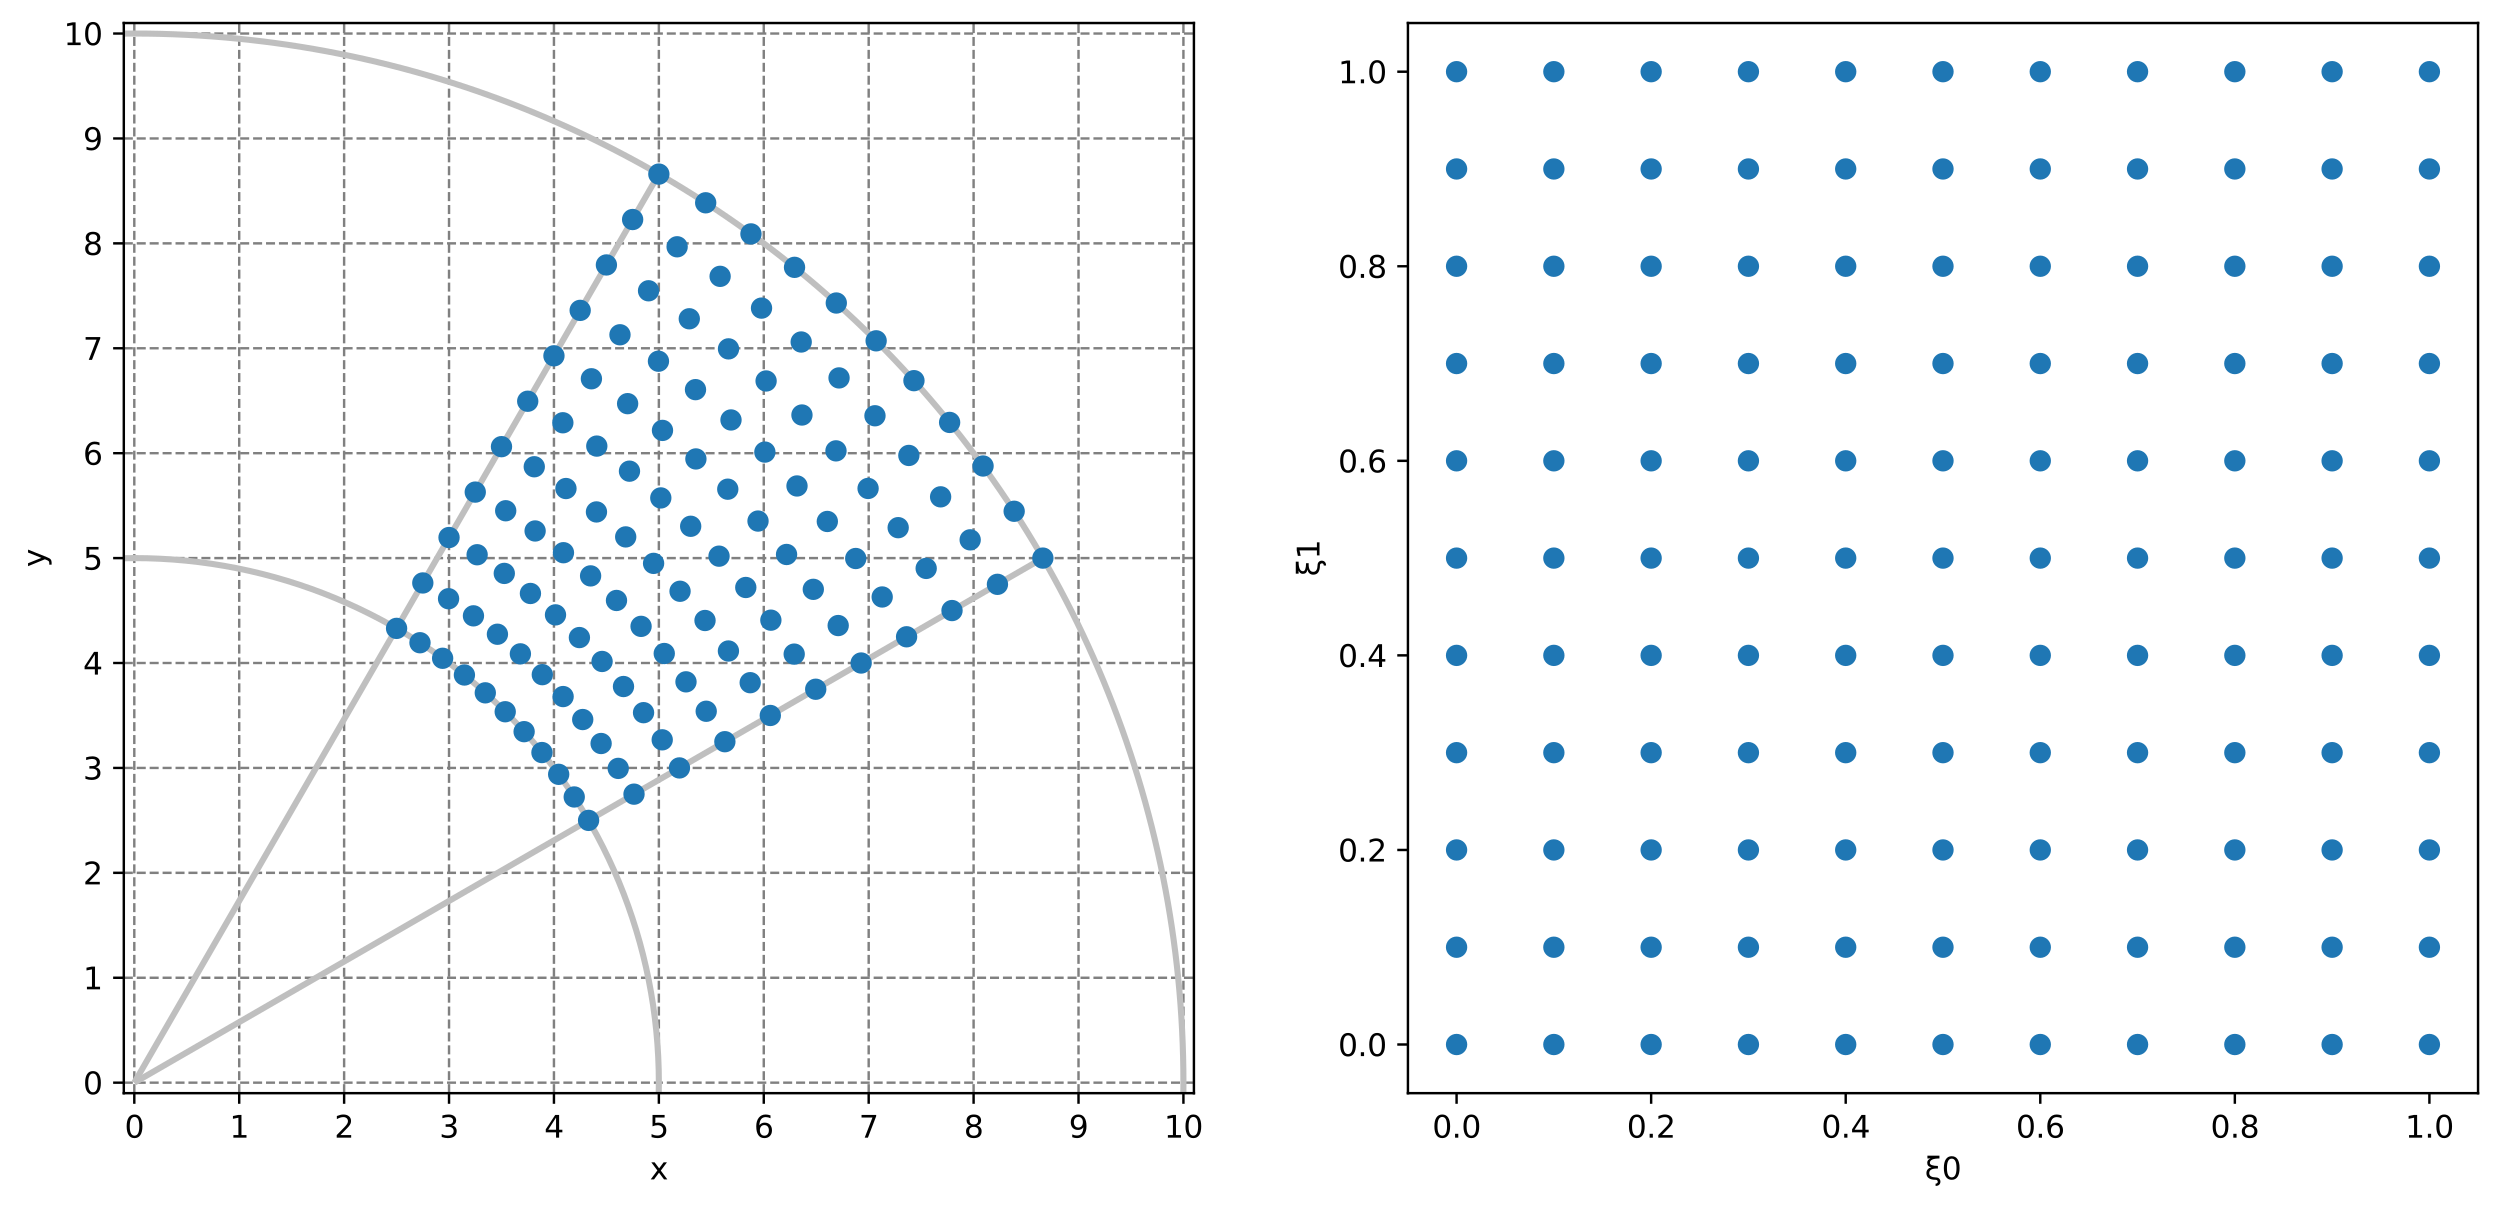 <?xml version="1.0" encoding="utf-8" standalone="no"?>
<!DOCTYPE svg PUBLIC "-//W3C//DTD SVG 1.1//EN"
  "http://www.w3.org/Graphics/SVG/1.1/DTD/svg11.dtd">
<svg xmlns:xlink="http://www.w3.org/1999/xlink" width="819.908pt" height="396.092pt" viewBox="0 0 819.908 396.092" xmlns="http://www.w3.org/2000/svg" version="1.1">
 <defs>
  <style type="text/css">*{stroke-linejoin: round; stroke-linecap: butt}</style>
 </defs>
 <g id="figure_1">
  <g id="patch_1">
   <path d="M 0 396.092 
L 819.908 396.092 
L 819.908 0 
L 0 0 
z
" style="fill: #ffffff"/>
  </g>
  <g id="axes_1">
   <g id="patch_2">
    <path d="M 40.603 358.515 
L 391.56 358.515 
L 391.56 7.558 
L 40.603 7.558 
z
" style="fill: #ffffff"/>
   </g>
   <g id="matplotlib.axis_1">
    <g id="xtick_1">
     <g id="line2d_1">
      <path d="M 44.044 358.515 
L 44.044 7.558 
" clip-path="url(#pa4e6006287)" style="fill: none; stroke-dasharray: 2.96,1.28; stroke-dashoffset: 0; stroke: #808080; stroke-width: 0.8"/>
     </g>
     <g id="line2d_2">
      <defs>
       <path id="m73ad8b1086" d="M 0 0 
L 0 3.5 
" style="stroke: #000000; stroke-width: 0.8"/>
      </defs>
      <g>
       <use xlink:href="#m73ad8b1086" x="44.044" y="358.515" style="stroke: #000000; stroke-width: 0.8"/>
      </g>
     </g>
     <g id="text_1">
      <!-- 0 -->
      <g transform="translate(40.863 373.114)scale(0.1 -0.1)">
       <defs>
        <path id="DejaVuSans-30" d="M 2034 4250 
Q 1547 4250 1301 3770 
Q 1056 3291 1056 2328 
Q 1056 1369 1301 889 
Q 1547 409 2034 409 
Q 2525 409 2770 889 
Q 3016 1369 3016 2328 
Q 3016 3291 2770 3770 
Q 2525 4250 2034 4250 
z
M 2034 4750 
Q 2819 4750 3233 4129 
Q 3647 3509 3647 2328 
Q 3647 1150 3233 529 
Q 2819 -91 2034 -91 
Q 1250 -91 836 529 
Q 422 1150 422 2328 
Q 422 3509 836 4129 
Q 1250 4750 2034 4750 
z
" transform="scale(0.016)"/>
       </defs>
       <use xlink:href="#DejaVuSans-30"/>
      </g>
     </g>
    </g>
    <g id="xtick_2">
     <g id="line2d_3">
      <path d="M 78.451 358.515 
L 78.451 7.558 
" clip-path="url(#pa4e6006287)" style="fill: none; stroke-dasharray: 2.96,1.28; stroke-dashoffset: 0; stroke: #808080; stroke-width: 0.8"/>
     </g>
     <g id="line2d_4">
      <g>
       <use xlink:href="#m73ad8b1086" x="78.451" y="358.515" style="stroke: #000000; stroke-width: 0.8"/>
      </g>
     </g>
     <g id="text_2">
      <!-- 1 -->
      <g transform="translate(75.27 373.114)scale(0.1 -0.1)">
       <defs>
        <path id="DejaVuSans-31" d="M 794 531 
L 1825 531 
L 1825 4091 
L 703 3866 
L 703 4441 
L 1819 4666 
L 2450 4666 
L 2450 531 
L 3481 531 
L 3481 0 
L 794 0 
L 794 531 
z
" transform="scale(0.016)"/>
       </defs>
       <use xlink:href="#DejaVuSans-31"/>
      </g>
     </g>
    </g>
    <g id="xtick_3">
     <g id="line2d_5">
      <path d="M 112.859 358.515 
L 112.859 7.558 
" clip-path="url(#pa4e6006287)" style="fill: none; stroke-dasharray: 2.96,1.28; stroke-dashoffset: 0; stroke: #808080; stroke-width: 0.8"/>
     </g>
     <g id="line2d_6">
      <g>
       <use xlink:href="#m73ad8b1086" x="112.859" y="358.515" style="stroke: #000000; stroke-width: 0.8"/>
      </g>
     </g>
     <g id="text_3">
      <!-- 2 -->
      <g transform="translate(109.678 373.114)scale(0.1 -0.1)">
       <defs>
        <path id="DejaVuSans-32" d="M 1228 531 
L 3431 531 
L 3431 0 
L 469 0 
L 469 531 
Q 828 903 1448 1529 
Q 2069 2156 2228 2338 
Q 2531 2678 2651 2914 
Q 2772 3150 2772 3378 
Q 2772 3750 2511 3984 
Q 2250 4219 1831 4219 
Q 1534 4219 1204 4116 
Q 875 4013 500 3803 
L 500 4441 
Q 881 4594 1212 4672 
Q 1544 4750 1819 4750 
Q 2544 4750 2975 4387 
Q 3406 4025 3406 3419 
Q 3406 3131 3298 2873 
Q 3191 2616 2906 2266 
Q 2828 2175 2409 1742 
Q 1991 1309 1228 531 
z
" transform="scale(0.016)"/>
       </defs>
       <use xlink:href="#DejaVuSans-32"/>
      </g>
     </g>
    </g>
    <g id="xtick_4">
     <g id="line2d_7">
      <path d="M 147.266 358.515 
L 147.266 7.558 
" clip-path="url(#pa4e6006287)" style="fill: none; stroke-dasharray: 2.96,1.28; stroke-dashoffset: 0; stroke: #808080; stroke-width: 0.8"/>
     </g>
     <g id="line2d_8">
      <g>
       <use xlink:href="#m73ad8b1086" x="147.266" y="358.515" style="stroke: #000000; stroke-width: 0.8"/>
      </g>
     </g>
     <g id="text_4">
      <!-- 3 -->
      <g transform="translate(144.085 373.114)scale(0.1 -0.1)">
       <defs>
        <path id="DejaVuSans-33" d="M 2597 2516 
Q 3050 2419 3304 2112 
Q 3559 1806 3559 1356 
Q 3559 666 3084 287 
Q 2609 -91 1734 -91 
Q 1441 -91 1130 -33 
Q 819 25 488 141 
L 488 750 
Q 750 597 1062 519 
Q 1375 441 1716 441 
Q 2309 441 2620 675 
Q 2931 909 2931 1356 
Q 2931 1769 2642 2001 
Q 2353 2234 1838 2234 
L 1294 2234 
L 1294 2753 
L 1863 2753 
Q 2328 2753 2575 2939 
Q 2822 3125 2822 3475 
Q 2822 3834 2567 4026 
Q 2313 4219 1838 4219 
Q 1578 4219 1281 4162 
Q 984 4106 628 3988 
L 628 4550 
Q 988 4650 1302 4700 
Q 1616 4750 1894 4750 
Q 2613 4750 3031 4423 
Q 3450 4097 3450 3541 
Q 3450 3153 3228 2886 
Q 3006 2619 2597 2516 
z
" transform="scale(0.016)"/>
       </defs>
       <use xlink:href="#DejaVuSans-33"/>
      </g>
     </g>
    </g>
    <g id="xtick_5">
     <g id="line2d_9">
      <path d="M 181.674 358.515 
L 181.674 7.558 
" clip-path="url(#pa4e6006287)" style="fill: none; stroke-dasharray: 2.96,1.28; stroke-dashoffset: 0; stroke: #808080; stroke-width: 0.8"/>
     </g>
     <g id="line2d_10">
      <g>
       <use xlink:href="#m73ad8b1086" x="181.674" y="358.515" style="stroke: #000000; stroke-width: 0.8"/>
      </g>
     </g>
     <g id="text_5">
      <!-- 4 -->
      <g transform="translate(178.493 373.114)scale(0.1 -0.1)">
       <defs>
        <path id="DejaVuSans-34" d="M 2419 4116 
L 825 1625 
L 2419 1625 
L 2419 4116 
z
M 2253 4666 
L 3047 4666 
L 3047 1625 
L 3713 1625 
L 3713 1100 
L 3047 1100 
L 3047 0 
L 2419 0 
L 2419 1100 
L 313 1100 
L 313 1709 
L 2253 4666 
z
" transform="scale(0.016)"/>
       </defs>
       <use xlink:href="#DejaVuSans-34"/>
      </g>
     </g>
    </g>
    <g id="xtick_6">
     <g id="line2d_11">
      <path d="M 216.081 358.515 
L 216.081 7.558 
" clip-path="url(#pa4e6006287)" style="fill: none; stroke-dasharray: 2.96,1.28; stroke-dashoffset: 0; stroke: #808080; stroke-width: 0.8"/>
     </g>
     <g id="line2d_12">
      <g>
       <use xlink:href="#m73ad8b1086" x="216.081" y="358.515" style="stroke: #000000; stroke-width: 0.8"/>
      </g>
     </g>
     <g id="text_6">
      <!-- 5 -->
      <g transform="translate(212.9 373.114)scale(0.1 -0.1)">
       <defs>
        <path id="DejaVuSans-35" d="M 691 4666 
L 3169 4666 
L 3169 4134 
L 1269 4134 
L 1269 2991 
Q 1406 3038 1543 3061 
Q 1681 3084 1819 3084 
Q 2600 3084 3056 2656 
Q 3513 2228 3513 1497 
Q 3513 744 3044 326 
Q 2575 -91 1722 -91 
Q 1428 -91 1123 -41 
Q 819 9 494 109 
L 494 744 
Q 775 591 1075 516 
Q 1375 441 1709 441 
Q 2250 441 2565 725 
Q 2881 1009 2881 1497 
Q 2881 1984 2565 2268 
Q 2250 2553 1709 2553 
Q 1456 2553 1204 2497 
Q 953 2441 691 2322 
L 691 4666 
z
" transform="scale(0.016)"/>
       </defs>
       <use xlink:href="#DejaVuSans-35"/>
      </g>
     </g>
    </g>
    <g id="xtick_7">
     <g id="line2d_13">
      <path d="M 250.489 358.515 
L 250.489 7.558 
" clip-path="url(#pa4e6006287)" style="fill: none; stroke-dasharray: 2.96,1.28; stroke-dashoffset: 0; stroke: #808080; stroke-width: 0.8"/>
     </g>
     <g id="line2d_14">
      <g>
       <use xlink:href="#m73ad8b1086" x="250.489" y="358.515" style="stroke: #000000; stroke-width: 0.8"/>
      </g>
     </g>
     <g id="text_7">
      <!-- 6 -->
      <g transform="translate(247.308 373.114)scale(0.1 -0.1)">
       <defs>
        <path id="DejaVuSans-36" d="M 2113 2584 
Q 1688 2584 1439 2293 
Q 1191 2003 1191 1497 
Q 1191 994 1439 701 
Q 1688 409 2113 409 
Q 2538 409 2786 701 
Q 3034 994 3034 1497 
Q 3034 2003 2786 2293 
Q 2538 2584 2113 2584 
z
M 3366 4563 
L 3366 3988 
Q 3128 4100 2886 4159 
Q 2644 4219 2406 4219 
Q 1781 4219 1451 3797 
Q 1122 3375 1075 2522 
Q 1259 2794 1537 2939 
Q 1816 3084 2150 3084 
Q 2853 3084 3261 2657 
Q 3669 2231 3669 1497 
Q 3669 778 3244 343 
Q 2819 -91 2113 -91 
Q 1303 -91 875 529 
Q 447 1150 447 2328 
Q 447 3434 972 4092 
Q 1497 4750 2381 4750 
Q 2619 4750 2861 4703 
Q 3103 4656 3366 4563 
z
" transform="scale(0.016)"/>
       </defs>
       <use xlink:href="#DejaVuSans-36"/>
      </g>
     </g>
    </g>
    <g id="xtick_8">
     <g id="line2d_15">
      <path d="M 284.896 358.515 
L 284.896 7.558 
" clip-path="url(#pa4e6006287)" style="fill: none; stroke-dasharray: 2.96,1.28; stroke-dashoffset: 0; stroke: #808080; stroke-width: 0.8"/>
     </g>
     <g id="line2d_16">
      <g>
       <use xlink:href="#m73ad8b1086" x="284.896" y="358.515" style="stroke: #000000; stroke-width: 0.8"/>
      </g>
     </g>
     <g id="text_8">
      <!-- 7 -->
      <g transform="translate(281.715 373.114)scale(0.1 -0.1)">
       <defs>
        <path id="DejaVuSans-37" d="M 525 4666 
L 3525 4666 
L 3525 4397 
L 1831 0 
L 1172 0 
L 2766 4134 
L 525 4134 
L 525 4666 
z
" transform="scale(0.016)"/>
       </defs>
       <use xlink:href="#DejaVuSans-37"/>
      </g>
     </g>
    </g>
    <g id="xtick_9">
     <g id="line2d_17">
      <path d="M 319.304 358.515 
L 319.304 7.558 
" clip-path="url(#pa4e6006287)" style="fill: none; stroke-dasharray: 2.96,1.28; stroke-dashoffset: 0; stroke: #808080; stroke-width: 0.8"/>
     </g>
     <g id="line2d_18">
      <g>
       <use xlink:href="#m73ad8b1086" x="319.304" y="358.515" style="stroke: #000000; stroke-width: 0.8"/>
      </g>
     </g>
     <g id="text_9">
      <!-- 8 -->
      <g transform="translate(316.123 373.114)scale(0.1 -0.1)">
       <defs>
        <path id="DejaVuSans-38" d="M 2034 2216 
Q 1584 2216 1326 1975 
Q 1069 1734 1069 1313 
Q 1069 891 1326 650 
Q 1584 409 2034 409 
Q 2484 409 2743 651 
Q 3003 894 3003 1313 
Q 3003 1734 2745 1975 
Q 2488 2216 2034 2216 
z
M 1403 2484 
Q 997 2584 770 2862 
Q 544 3141 544 3541 
Q 544 4100 942 4425 
Q 1341 4750 2034 4750 
Q 2731 4750 3128 4425 
Q 3525 4100 3525 3541 
Q 3525 3141 3298 2862 
Q 3072 2584 2669 2484 
Q 3125 2378 3379 2068 
Q 3634 1759 3634 1313 
Q 3634 634 3220 271 
Q 2806 -91 2034 -91 
Q 1263 -91 848 271 
Q 434 634 434 1313 
Q 434 1759 690 2068 
Q 947 2378 1403 2484 
z
M 1172 3481 
Q 1172 3119 1398 2916 
Q 1625 2713 2034 2713 
Q 2441 2713 2670 2916 
Q 2900 3119 2900 3481 
Q 2900 3844 2670 4047 
Q 2441 4250 2034 4250 
Q 1625 4250 1398 4047 
Q 1172 3844 1172 3481 
z
" transform="scale(0.016)"/>
       </defs>
       <use xlink:href="#DejaVuSans-38"/>
      </g>
     </g>
    </g>
    <g id="xtick_10">
     <g id="line2d_19">
      <path d="M 353.712 358.515 
L 353.712 7.558 
" clip-path="url(#pa4e6006287)" style="fill: none; stroke-dasharray: 2.96,1.28; stroke-dashoffset: 0; stroke: #808080; stroke-width: 0.8"/>
     </g>
     <g id="line2d_20">
      <g>
       <use xlink:href="#m73ad8b1086" x="353.712" y="358.515" style="stroke: #000000; stroke-width: 0.8"/>
      </g>
     </g>
     <g id="text_10">
      <!-- 9 -->
      <g transform="translate(350.53 373.114)scale(0.1 -0.1)">
       <defs>
        <path id="DejaVuSans-39" d="M 703 97 
L 703 672 
Q 941 559 1184 500 
Q 1428 441 1663 441 
Q 2288 441 2617 861 
Q 2947 1281 2994 2138 
Q 2813 1869 2534 1725 
Q 2256 1581 1919 1581 
Q 1219 1581 811 2004 
Q 403 2428 403 3163 
Q 403 3881 828 4315 
Q 1253 4750 1959 4750 
Q 2769 4750 3195 4129 
Q 3622 3509 3622 2328 
Q 3622 1225 3098 567 
Q 2575 -91 1691 -91 
Q 1453 -91 1209 -44 
Q 966 3 703 97 
z
M 1959 2075 
Q 2384 2075 2632 2365 
Q 2881 2656 2881 3163 
Q 2881 3666 2632 3958 
Q 2384 4250 1959 4250 
Q 1534 4250 1286 3958 
Q 1038 3666 1038 3163 
Q 1038 2656 1286 2365 
Q 1534 2075 1959 2075 
z
" transform="scale(0.016)"/>
       </defs>
       <use xlink:href="#DejaVuSans-39"/>
      </g>
     </g>
    </g>
    <g id="xtick_11">
     <g id="line2d_21">
      <path d="M 388.119 358.515 
L 388.119 7.558 
" clip-path="url(#pa4e6006287)" style="fill: none; stroke-dasharray: 2.96,1.28; stroke-dashoffset: 0; stroke: #808080; stroke-width: 0.8"/>
     </g>
     <g id="line2d_22">
      <g>
       <use xlink:href="#m73ad8b1086" x="388.119" y="358.515" style="stroke: #000000; stroke-width: 0.8"/>
      </g>
     </g>
     <g id="text_11">
      <!-- 10 -->
      <g transform="translate(381.757 373.114)scale(0.1 -0.1)">
       <use xlink:href="#DejaVuSans-31"/>
       <use xlink:href="#DejaVuSans-30" x="63.623"/>
      </g>
     </g>
    </g>
    <g id="text_12">
     <!-- x -->
     <g transform="translate(213.122 386.792)scale(0.1 -0.1)">
      <defs>
       <path id="DejaVuSans-78" d="M 3513 3500 
L 2247 1797 
L 3578 0 
L 2900 0 
L 1881 1375 
L 863 0 
L 184 0 
L 1544 1831 
L 300 3500 
L 978 3500 
L 1906 2253 
L 2834 3500 
L 3513 3500 
z
" transform="scale(0.016)"/>
      </defs>
      <use xlink:href="#DejaVuSans-78"/>
     </g>
    </g>
   </g>
   <g id="matplotlib.axis_2">
    <g id="ytick_1">
     <g id="line2d_23">
      <path d="M 40.603 355.074 
L 391.56 355.074 
" clip-path="url(#pa4e6006287)" style="fill: none; stroke-dasharray: 2.96,1.28; stroke-dashoffset: 0; stroke: #808080; stroke-width: 0.8"/>
     </g>
     <g id="line2d_24">
      <defs>
       <path id="m0e8a70e95d" d="M 0 0 
L -3.5 0 
" style="stroke: #000000; stroke-width: 0.8"/>
      </defs>
      <g>
       <use xlink:href="#m0e8a70e95d" x="40.603" y="355.074" style="stroke: #000000; stroke-width: 0.8"/>
      </g>
     </g>
     <g id="text_13">
      <!-- 0 -->
      <g transform="translate(27.241 358.874)scale(0.1 -0.1)">
       <use xlink:href="#DejaVuSans-30"/>
      </g>
     </g>
    </g>
    <g id="ytick_2">
     <g id="line2d_25">
      <path d="M 40.603 320.667 
L 391.56 320.667 
" clip-path="url(#pa4e6006287)" style="fill: none; stroke-dasharray: 2.96,1.28; stroke-dashoffset: 0; stroke: #808080; stroke-width: 0.8"/>
     </g>
     <g id="line2d_26">
      <g>
       <use xlink:href="#m0e8a70e95d" x="40.603" y="320.667" style="stroke: #000000; stroke-width: 0.8"/>
      </g>
     </g>
     <g id="text_14">
      <!-- 1 -->
      <g transform="translate(27.241 324.466)scale(0.1 -0.1)">
       <use xlink:href="#DejaVuSans-31"/>
      </g>
     </g>
    </g>
    <g id="ytick_3">
     <g id="line2d_27">
      <path d="M 40.603 286.259 
L 391.56 286.259 
" clip-path="url(#pa4e6006287)" style="fill: none; stroke-dasharray: 2.96,1.28; stroke-dashoffset: 0; stroke: #808080; stroke-width: 0.8"/>
     </g>
     <g id="line2d_28">
      <g>
       <use xlink:href="#m0e8a70e95d" x="40.603" y="286.259" style="stroke: #000000; stroke-width: 0.8"/>
      </g>
     </g>
     <g id="text_15">
      <!-- 2 -->
      <g transform="translate(27.241 290.059)scale(0.1 -0.1)">
       <use xlink:href="#DejaVuSans-32"/>
      </g>
     </g>
    </g>
    <g id="ytick_4">
     <g id="line2d_29">
      <path d="M 40.603 251.852 
L 391.56 251.852 
" clip-path="url(#pa4e6006287)" style="fill: none; stroke-dasharray: 2.96,1.28; stroke-dashoffset: 0; stroke: #808080; stroke-width: 0.8"/>
     </g>
     <g id="line2d_30">
      <g>
       <use xlink:href="#m0e8a70e95d" x="40.603" y="251.852" style="stroke: #000000; stroke-width: 0.8"/>
      </g>
     </g>
     <g id="text_16">
      <!-- 3 -->
      <g transform="translate(27.241 255.651)scale(0.1 -0.1)">
       <use xlink:href="#DejaVuSans-33"/>
      </g>
     </g>
    </g>
    <g id="ytick_5">
     <g id="line2d_31">
      <path d="M 40.603 217.444 
L 391.56 217.444 
" clip-path="url(#pa4e6006287)" style="fill: none; stroke-dasharray: 2.96,1.28; stroke-dashoffset: 0; stroke: #808080; stroke-width: 0.8"/>
     </g>
     <g id="line2d_32">
      <g>
       <use xlink:href="#m0e8a70e95d" x="40.603" y="217.444" style="stroke: #000000; stroke-width: 0.8"/>
      </g>
     </g>
     <g id="text_17">
      <!-- 4 -->
      <g transform="translate(27.241 221.244)scale(0.1 -0.1)">
       <use xlink:href="#DejaVuSans-34"/>
      </g>
     </g>
    </g>
    <g id="ytick_6">
     <g id="line2d_33">
      <path d="M 40.603 183.037 
L 391.56 183.037 
" clip-path="url(#pa4e6006287)" style="fill: none; stroke-dasharray: 2.96,1.28; stroke-dashoffset: 0; stroke: #808080; stroke-width: 0.8"/>
     </g>
     <g id="line2d_34">
      <g>
       <use xlink:href="#m0e8a70e95d" x="40.603" y="183.037" style="stroke: #000000; stroke-width: 0.8"/>
      </g>
     </g>
     <g id="text_18">
      <!-- 5 -->
      <g transform="translate(27.241 186.836)scale(0.1 -0.1)">
       <use xlink:href="#DejaVuSans-35"/>
      </g>
     </g>
    </g>
    <g id="ytick_7">
     <g id="line2d_35">
      <path d="M 40.603 148.629 
L 391.56 148.629 
" clip-path="url(#pa4e6006287)" style="fill: none; stroke-dasharray: 2.96,1.28; stroke-dashoffset: 0; stroke: #808080; stroke-width: 0.8"/>
     </g>
     <g id="line2d_36">
      <g>
       <use xlink:href="#m0e8a70e95d" x="40.603" y="148.629" style="stroke: #000000; stroke-width: 0.8"/>
      </g>
     </g>
     <g id="text_19">
      <!-- 6 -->
      <g transform="translate(27.241 152.428)scale(0.1 -0.1)">
       <use xlink:href="#DejaVuSans-36"/>
      </g>
     </g>
    </g>
    <g id="ytick_8">
     <g id="line2d_37">
      <path d="M 40.603 114.222 
L 391.56 114.222 
" clip-path="url(#pa4e6006287)" style="fill: none; stroke-dasharray: 2.96,1.28; stroke-dashoffset: 0; stroke: #808080; stroke-width: 0.8"/>
     </g>
     <g id="line2d_38">
      <g>
       <use xlink:href="#m0e8a70e95d" x="40.603" y="114.222" style="stroke: #000000; stroke-width: 0.8"/>
      </g>
     </g>
     <g id="text_20">
      <!-- 7 -->
      <g transform="translate(27.241 118.021)scale(0.1 -0.1)">
       <use xlink:href="#DejaVuSans-37"/>
      </g>
     </g>
    </g>
    <g id="ytick_9">
     <g id="line2d_39">
      <path d="M 40.603 79.814 
L 391.56 79.814 
" clip-path="url(#pa4e6006287)" style="fill: none; stroke-dasharray: 2.96,1.28; stroke-dashoffset: 0; stroke: #808080; stroke-width: 0.8"/>
     </g>
     <g id="line2d_40">
      <g>
       <use xlink:href="#m0e8a70e95d" x="40.603" y="79.814" style="stroke: #000000; stroke-width: 0.8"/>
      </g>
     </g>
     <g id="text_21">
      <!-- 8 -->
      <g transform="translate(27.241 83.613)scale(0.1 -0.1)">
       <use xlink:href="#DejaVuSans-38"/>
      </g>
     </g>
    </g>
    <g id="ytick_10">
     <g id="line2d_41">
      <path d="M 40.603 45.407 
L 391.56 45.407 
" clip-path="url(#pa4e6006287)" style="fill: none; stroke-dasharray: 2.96,1.28; stroke-dashoffset: 0; stroke: #808080; stroke-width: 0.8"/>
     </g>
     <g id="line2d_42">
      <g>
       <use xlink:href="#m0e8a70e95d" x="40.603" y="45.407" style="stroke: #000000; stroke-width: 0.8"/>
      </g>
     </g>
     <g id="text_22">
      <!-- 9 -->
      <g transform="translate(27.241 49.206)scale(0.1 -0.1)">
       <use xlink:href="#DejaVuSans-39"/>
      </g>
     </g>
    </g>
    <g id="ytick_11">
     <g id="line2d_43">
      <path d="M 40.603 10.999 
L 391.56 10.999 
" clip-path="url(#pa4e6006287)" style="fill: none; stroke-dasharray: 2.96,1.28; stroke-dashoffset: 0; stroke: #808080; stroke-width: 0.8"/>
     </g>
     <g id="line2d_44">
      <g>
       <use xlink:href="#m0e8a70e95d" x="40.603" y="10.999" style="stroke: #000000; stroke-width: 0.8"/>
      </g>
     </g>
     <g id="text_23">
      <!-- 10 -->
      <g transform="translate(20.878 14.798)scale(0.1 -0.1)">
       <use xlink:href="#DejaVuSans-31"/>
       <use xlink:href="#DejaVuSans-30" x="63.623"/>
      </g>
     </g>
    </g>
    <g id="text_24">
     <!-- y -->
     <g transform="translate(14.798 185.996)rotate(-90)scale(0.1 -0.1)">
      <defs>
       <path id="DejaVuSans-79" d="M 2059 -325 
Q 1816 -950 1584 -1140 
Q 1353 -1331 966 -1331 
L 506 -1331 
L 506 -850 
L 844 -850 
Q 1081 -850 1212 -737 
Q 1344 -625 1503 -206 
L 1606 56 
L 191 3500 
L 800 3500 
L 1894 763 
L 2988 3500 
L 3597 3500 
L 2059 -325 
z
" transform="scale(0.016)"/>
      </defs>
      <use xlink:href="#DejaVuSans-79"/>
     </g>
    </g>
   </g>
   <g id="patch_3">
    <path d="M 44.044 527.112 
C 89.669 527.112 133.431 508.985 165.693 476.723 
C 197.954 444.462 216.081 400.699 216.081 355.074 
C 216.081 309.449 197.954 265.687 165.693 233.425 
C 133.431 201.164 89.669 183.037 44.044 183.037 
C -1.581 183.037 -45.343 201.164 -77.605 233.425 
C -109.867 265.687 -127.994 309.449 -127.994 355.074 
C -127.994 400.699 -109.867 444.462 -77.605 476.723 
C -45.343 508.985 -1.581 527.112 44.044 527.112 
" clip-path="url(#pa4e6006287)" style="fill: none; stroke: #bfbfbf; stroke-width: 2; stroke-linejoin: miter"/>
   </g>
   <g id="patch_4">
    <path d="M 44.044 699.149 
C 135.294 699.149 222.818 662.896 287.342 598.372 
C 351.865 533.849 388.119 446.324 388.119 355.074 
C 388.119 263.825 351.865 176.3 287.342 111.776 
C 222.818 47.253 135.294 10.999 44.044 10.999 
C -47.206 10.999 -134.731 47.253 -199.254 111.776 
C -263.777 176.3 -300.031 263.825 -300.031 355.074 
C -300.031 446.324 -263.777 533.849 -199.254 598.372 
C -134.731 662.896 -47.206 699.149 44.044 699.149 
" clip-path="url(#pa4e6006287)" style="fill: none; stroke: #bfbfbf; stroke-width: 2; stroke-linejoin: miter"/>
   </g>
   <g id="patch_5">
    <path d="M 44.044 355.074 
L 342.022 183.037 
" clip-path="url(#pa4e6006287)" style="fill: none; stroke: #bfbfbf; stroke-width: 2; stroke-linejoin: miter"/>
   </g>
   <g id="patch_6">
    <path d="M 44.044 355.074 
L 216.081 57.097 
" clip-path="url(#pa4e6006287)" style="fill: none; stroke: #bfbfbf; stroke-width: 2; stroke-linejoin: miter"/>
   </g>
   <g id="line2d_45">
    <defs>
     <path id="m4330fddfaa" d="M 0 3 
C 0.796 3 1.559 2.684 2.121 2.121 
C 2.684 1.559 3 0.796 3 0 
C 3 -0.796 2.684 -1.559 2.121 -2.121 
C 1.559 -2.684 0.796 -3 0 -3 
C -0.796 -3 -1.559 -2.684 -2.121 -2.121 
C -2.684 -1.559 -3 -0.796 -3 0 
C -3 0.796 -2.684 1.559 -2.121 2.121 
C -1.559 2.684 -0.796 3 0 3 
z
" style="stroke: #1f77b4"/>
    </defs>
    <g clip-path="url(#pa4e6006287)">
     <use xlink:href="#m4330fddfaa" x="193.033" y="269.056" style="fill: #1f77b4; stroke: #1f77b4"/>
     <use xlink:href="#m4330fddfaa" x="207.932" y="260.454" style="fill: #1f77b4; stroke: #1f77b4"/>
     <use xlink:href="#m4330fddfaa" x="222.831" y="251.852" style="fill: #1f77b4; stroke: #1f77b4"/>
     <use xlink:href="#m4330fddfaa" x="237.729" y="243.25" style="fill: #1f77b4; stroke: #1f77b4"/>
     <use xlink:href="#m4330fddfaa" x="252.628" y="234.648" style="fill: #1f77b4; stroke: #1f77b4"/>
     <use xlink:href="#m4330fddfaa" x="267.527" y="226.046" style="fill: #1f77b4; stroke: #1f77b4"/>
     <use xlink:href="#m4330fddfaa" x="282.426" y="217.444" style="fill: #1f77b4; stroke: #1f77b4"/>
     <use xlink:href="#m4330fddfaa" x="297.325" y="208.842" style="fill: #1f77b4; stroke: #1f77b4"/>
     <use xlink:href="#m4330fddfaa" x="312.224" y="200.241" style="fill: #1f77b4; stroke: #1f77b4"/>
     <use xlink:href="#m4330fddfaa" x="327.123" y="191.639" style="fill: #1f77b4; stroke: #1f77b4"/>
     <use xlink:href="#m4330fddfaa" x="342.022" y="183.037" style="fill: #1f77b4; stroke: #1f77b4"/>
     <use xlink:href="#m4330fddfaa" x="188.327" y="261.376" style="fill: #1f77b4; stroke: #1f77b4"/>
     <use xlink:href="#m4330fddfaa" x="202.755" y="252.006" style="fill: #1f77b4; stroke: #1f77b4"/>
     <use xlink:href="#m4330fddfaa" x="217.183" y="242.636" style="fill: #1f77b4; stroke: #1f77b4"/>
     <use xlink:href="#m4330fddfaa" x="231.612" y="233.266" style="fill: #1f77b4; stroke: #1f77b4"/>
     <use xlink:href="#m4330fddfaa" x="246.04" y="223.897" style="fill: #1f77b4; stroke: #1f77b4"/>
     <use xlink:href="#m4330fddfaa" x="260.468" y="214.527" style="fill: #1f77b4; stroke: #1f77b4"/>
     <use xlink:href="#m4330fddfaa" x="274.896" y="205.157" style="fill: #1f77b4; stroke: #1f77b4"/>
     <use xlink:href="#m4330fddfaa" x="289.325" y="195.787" style="fill: #1f77b4; stroke: #1f77b4"/>
     <use xlink:href="#m4330fddfaa" x="303.753" y="186.417" style="fill: #1f77b4; stroke: #1f77b4"/>
     <use xlink:href="#m4330fddfaa" x="318.181" y="177.047" style="fill: #1f77b4; stroke: #1f77b4"/>
     <use xlink:href="#m4330fddfaa" x="332.61" y="167.678" style="fill: #1f77b4; stroke: #1f77b4"/>
     <use xlink:href="#m4330fddfaa" x="183.225" y="253.953" style="fill: #1f77b4; stroke: #1f77b4"/>
     <use xlink:href="#m4330fddfaa" x="197.143" y="243.841" style="fill: #1f77b4; stroke: #1f77b4"/>
     <use xlink:href="#m4330fddfaa" x="211.061" y="233.729" style="fill: #1f77b4; stroke: #1f77b4"/>
     <use xlink:href="#m4330fddfaa" x="224.98" y="223.617" style="fill: #1f77b4; stroke: #1f77b4"/>
     <use xlink:href="#m4330fddfaa" x="238.898" y="213.505" style="fill: #1f77b4; stroke: #1f77b4"/>
     <use xlink:href="#m4330fddfaa" x="252.816" y="203.393" style="fill: #1f77b4; stroke: #1f77b4"/>
     <use xlink:href="#m4330fddfaa" x="266.734" y="193.281" style="fill: #1f77b4; stroke: #1f77b4"/>
     <use xlink:href="#m4330fddfaa" x="280.652" y="183.168" style="fill: #1f77b4; stroke: #1f77b4"/>
     <use xlink:href="#m4330fddfaa" x="294.57" y="173.056" style="fill: #1f77b4; stroke: #1f77b4"/>
     <use xlink:href="#m4330fddfaa" x="308.488" y="162.944" style="fill: #1f77b4; stroke: #1f77b4"/>
     <use xlink:href="#m4330fddfaa" x="322.407" y="152.832" style="fill: #1f77b4; stroke: #1f77b4"/>
     <use xlink:href="#m4330fddfaa" x="177.742" y="246.808" style="fill: #1f77b4; stroke: #1f77b4"/>
     <use xlink:href="#m4330fddfaa" x="191.112" y="235.981" style="fill: #1f77b4; stroke: #1f77b4"/>
     <use xlink:href="#m4330fddfaa" x="204.482" y="225.154" style="fill: #1f77b4; stroke: #1f77b4"/>
     <use xlink:href="#m4330fddfaa" x="217.852" y="214.328" style="fill: #1f77b4; stroke: #1f77b4"/>
     <use xlink:href="#m4330fddfaa" x="231.221" y="203.501" style="fill: #1f77b4; stroke: #1f77b4"/>
     <use xlink:href="#m4330fddfaa" x="244.591" y="192.674" style="fill: #1f77b4; stroke: #1f77b4"/>
     <use xlink:href="#m4330fddfaa" x="257.961" y="181.848" style="fill: #1f77b4; stroke: #1f77b4"/>
     <use xlink:href="#m4330fddfaa" x="271.331" y="171.021" style="fill: #1f77b4; stroke: #1f77b4"/>
     <use xlink:href="#m4330fddfaa" x="284.701" y="160.194" style="fill: #1f77b4; stroke: #1f77b4"/>
     <use xlink:href="#m4330fddfaa" x="298.071" y="149.368" style="fill: #1f77b4; stroke: #1f77b4"/>
     <use xlink:href="#m4330fddfaa" x="311.44" y="138.541" style="fill: #1f77b4; stroke: #1f77b4"/>
     <use xlink:href="#m4330fddfaa" x="171.893" y="239.959" style="fill: #1f77b4; stroke: #1f77b4"/>
     <use xlink:href="#m4330fddfaa" x="184.678" y="228.447" style="fill: #1f77b4; stroke: #1f77b4"/>
     <use xlink:href="#m4330fddfaa" x="197.462" y="216.936" style="fill: #1f77b4; stroke: #1f77b4"/>
     <use xlink:href="#m4330fddfaa" x="210.247" y="205.424" style="fill: #1f77b4; stroke: #1f77b4"/>
     <use xlink:href="#m4330fddfaa" x="223.032" y="193.913" style="fill: #1f77b4; stroke: #1f77b4"/>
     <use xlink:href="#m4330fddfaa" x="235.817" y="182.401" style="fill: #1f77b4; stroke: #1f77b4"/>
     <use xlink:href="#m4330fddfaa" x="248.602" y="170.889" style="fill: #1f77b4; stroke: #1f77b4"/>
     <use xlink:href="#m4330fddfaa" x="261.387" y="159.378" style="fill: #1f77b4; stroke: #1f77b4"/>
     <use xlink:href="#m4330fddfaa" x="274.172" y="147.866" style="fill: #1f77b4; stroke: #1f77b4"/>
     <use xlink:href="#m4330fddfaa" x="286.957" y="136.355" style="fill: #1f77b4; stroke: #1f77b4"/>
     <use xlink:href="#m4330fddfaa" x="299.742" y="124.843" style="fill: #1f77b4; stroke: #1f77b4"/>
     <use xlink:href="#m4330fddfaa" x="165.693" y="233.425" style="fill: #1f77b4; stroke: #1f77b4"/>
     <use xlink:href="#m4330fddfaa" x="177.858" y="221.261" style="fill: #1f77b4; stroke: #1f77b4"/>
     <use xlink:href="#m4330fddfaa" x="190.023" y="209.096" style="fill: #1f77b4; stroke: #1f77b4"/>
     <use xlink:href="#m4330fddfaa" x="202.187" y="196.931" style="fill: #1f77b4; stroke: #1f77b4"/>
     <use xlink:href="#m4330fddfaa" x="214.352" y="184.766" style="fill: #1f77b4; stroke: #1f77b4"/>
     <use xlink:href="#m4330fddfaa" x="226.517" y="172.601" style="fill: #1f77b4; stroke: #1f77b4"/>
     <use xlink:href="#m4330fddfaa" x="238.682" y="160.436" style="fill: #1f77b4; stroke: #1f77b4"/>
     <use xlink:href="#m4330fddfaa" x="250.847" y="148.271" style="fill: #1f77b4; stroke: #1f77b4"/>
     <use xlink:href="#m4330fddfaa" x="263.012" y="136.106" style="fill: #1f77b4; stroke: #1f77b4"/>
     <use xlink:href="#m4330fddfaa" x="275.177" y="123.941" style="fill: #1f77b4; stroke: #1f77b4"/>
     <use xlink:href="#m4330fddfaa" x="287.342" y="111.776" style="fill: #1f77b4; stroke: #1f77b4"/>
     <use xlink:href="#m4330fddfaa" x="159.159" y="227.226" style="fill: #1f77b4; stroke: #1f77b4"/>
     <use xlink:href="#m4330fddfaa" x="170.671" y="214.441" style="fill: #1f77b4; stroke: #1f77b4"/>
     <use xlink:href="#m4330fddfaa" x="182.183" y="201.656" style="fill: #1f77b4; stroke: #1f77b4"/>
     <use xlink:href="#m4330fddfaa" x="193.694" y="188.871" style="fill: #1f77b4; stroke: #1f77b4"/>
     <use xlink:href="#m4330fddfaa" x="205.206" y="176.086" style="fill: #1f77b4; stroke: #1f77b4"/>
     <use xlink:href="#m4330fddfaa" x="216.717" y="163.301" style="fill: #1f77b4; stroke: #1f77b4"/>
     <use xlink:href="#m4330fddfaa" x="228.229" y="150.516" style="fill: #1f77b4; stroke: #1f77b4"/>
     <use xlink:href="#m4330fddfaa" x="239.74" y="137.731" style="fill: #1f77b4; stroke: #1f77b4"/>
     <use xlink:href="#m4330fddfaa" x="251.252" y="124.946" style="fill: #1f77b4; stroke: #1f77b4"/>
     <use xlink:href="#m4330fddfaa" x="262.764" y="112.162" style="fill: #1f77b4; stroke: #1f77b4"/>
     <use xlink:href="#m4330fddfaa" x="274.275" y="99.377" style="fill: #1f77b4; stroke: #1f77b4"/>
     <use xlink:href="#m4330fddfaa" x="152.311" y="221.376" style="fill: #1f77b4; stroke: #1f77b4"/>
     <use xlink:href="#m4330fddfaa" x="163.137" y="208.006" style="fill: #1f77b4; stroke: #1f77b4"/>
     <use xlink:href="#m4330fddfaa" x="173.964" y="194.636" style="fill: #1f77b4; stroke: #1f77b4"/>
     <use xlink:href="#m4330fddfaa" x="184.791" y="181.267" style="fill: #1f77b4; stroke: #1f77b4"/>
     <use xlink:href="#m4330fddfaa" x="195.617" y="167.897" style="fill: #1f77b4; stroke: #1f77b4"/>
     <use xlink:href="#m4330fddfaa" x="206.444" y="154.527" style="fill: #1f77b4; stroke: #1f77b4"/>
     <use xlink:href="#m4330fddfaa" x="217.271" y="141.157" style="fill: #1f77b4; stroke: #1f77b4"/>
     <use xlink:href="#m4330fddfaa" x="228.097" y="127.787" style="fill: #1f77b4; stroke: #1f77b4"/>
     <use xlink:href="#m4330fddfaa" x="238.924" y="114.417" style="fill: #1f77b4; stroke: #1f77b4"/>
     <use xlink:href="#m4330fddfaa" x="249.751" y="101.048" style="fill: #1f77b4; stroke: #1f77b4"/>
     <use xlink:href="#m4330fddfaa" x="260.577" y="87.678" style="fill: #1f77b4; stroke: #1f77b4"/>
     <use xlink:href="#m4330fddfaa" x="145.165" y="215.893" style="fill: #1f77b4; stroke: #1f77b4"/>
     <use xlink:href="#m4330fddfaa" x="155.277" y="201.975" style="fill: #1f77b4; stroke: #1f77b4"/>
     <use xlink:href="#m4330fddfaa" x="165.389" y="188.057" style="fill: #1f77b4; stroke: #1f77b4"/>
     <use xlink:href="#m4330fddfaa" x="175.501" y="174.139" style="fill: #1f77b4; stroke: #1f77b4"/>
     <use xlink:href="#m4330fddfaa" x="185.613" y="160.221" style="fill: #1f77b4; stroke: #1f77b4"/>
     <use xlink:href="#m4330fddfaa" x="195.726" y="146.302" style="fill: #1f77b4; stroke: #1f77b4"/>
     <use xlink:href="#m4330fddfaa" x="205.838" y="132.384" style="fill: #1f77b4; stroke: #1f77b4"/>
     <use xlink:href="#m4330fddfaa" x="215.95" y="118.466" style="fill: #1f77b4; stroke: #1f77b4"/>
     <use xlink:href="#m4330fddfaa" x="226.062" y="104.548" style="fill: #1f77b4; stroke: #1f77b4"/>
     <use xlink:href="#m4330fddfaa" x="236.174" y="90.63" style="fill: #1f77b4; stroke: #1f77b4"/>
     <use xlink:href="#m4330fddfaa" x="246.286" y="76.712" style="fill: #1f77b4; stroke: #1f77b4"/>
     <use xlink:href="#m4330fddfaa" x="137.742" y="210.792" style="fill: #1f77b4; stroke: #1f77b4"/>
     <use xlink:href="#m4330fddfaa" x="147.112" y="196.363" style="fill: #1f77b4; stroke: #1f77b4"/>
     <use xlink:href="#m4330fddfaa" x="156.482" y="181.935" style="fill: #1f77b4; stroke: #1f77b4"/>
     <use xlink:href="#m4330fddfaa" x="165.852" y="167.507" style="fill: #1f77b4; stroke: #1f77b4"/>
     <use xlink:href="#m4330fddfaa" x="175.222" y="153.078" style="fill: #1f77b4; stroke: #1f77b4"/>
     <use xlink:href="#m4330fddfaa" x="184.591" y="138.65" style="fill: #1f77b4; stroke: #1f77b4"/>
     <use xlink:href="#m4330fddfaa" x="193.961" y="124.222" style="fill: #1f77b4; stroke: #1f77b4"/>
     <use xlink:href="#m4330fddfaa" x="203.331" y="109.794" style="fill: #1f77b4; stroke: #1f77b4"/>
     <use xlink:href="#m4330fddfaa" x="212.701" y="95.365" style="fill: #1f77b4; stroke: #1f77b4"/>
     <use xlink:href="#m4330fddfaa" x="222.071" y="80.937" style="fill: #1f77b4; stroke: #1f77b4"/>
     <use xlink:href="#m4330fddfaa" x="231.441" y="66.509" style="fill: #1f77b4; stroke: #1f77b4"/>
     <use xlink:href="#m4330fddfaa" x="130.063" y="206.085" style="fill: #1f77b4; stroke: #1f77b4"/>
     <use xlink:href="#m4330fddfaa" x="138.665" y="191.187" style="fill: #1f77b4; stroke: #1f77b4"/>
     <use xlink:href="#m4330fddfaa" x="147.266" y="176.288" style="fill: #1f77b4; stroke: #1f77b4"/>
     <use xlink:href="#m4330fddfaa" x="155.868" y="161.389" style="fill: #1f77b4; stroke: #1f77b4"/>
     <use xlink:href="#m4330fddfaa" x="164.47" y="146.49" style="fill: #1f77b4; stroke: #1f77b4"/>
     <use xlink:href="#m4330fddfaa" x="173.072" y="131.591" style="fill: #1f77b4; stroke: #1f77b4"/>
     <use xlink:href="#m4330fddfaa" x="181.674" y="116.692" style="fill: #1f77b4; stroke: #1f77b4"/>
     <use xlink:href="#m4330fddfaa" x="190.276" y="101.793" style="fill: #1f77b4; stroke: #1f77b4"/>
     <use xlink:href="#m4330fddfaa" x="198.878" y="86.894" style="fill: #1f77b4; stroke: #1f77b4"/>
     <use xlink:href="#m4330fddfaa" x="207.48" y="71.995" style="fill: #1f77b4; stroke: #1f77b4"/>
     <use xlink:href="#m4330fddfaa" x="216.081" y="57.097" style="fill: #1f77b4; stroke: #1f77b4"/>
    </g>
   </g>
   <g id="patch_7">
    <path d="M 40.603 358.515 
L 40.603 7.558 
" style="fill: none; stroke: #000000; stroke-width: 0.8; stroke-linejoin: miter; stroke-linecap: square"/>
   </g>
   <g id="patch_8">
    <path d="M 391.56 358.515 
L 391.56 7.558 
" style="fill: none; stroke: #000000; stroke-width: 0.8; stroke-linejoin: miter; stroke-linecap: square"/>
   </g>
   <g id="patch_9">
    <path d="M 40.603 358.515 
L 391.56 358.515 
" style="fill: none; stroke: #000000; stroke-width: 0.8; stroke-linejoin: miter; stroke-linecap: square"/>
   </g>
   <g id="patch_10">
    <path d="M 40.603 7.558 
L 391.56 7.558 
" style="fill: none; stroke: #000000; stroke-width: 0.8; stroke-linejoin: miter; stroke-linecap: square"/>
   </g>
  </g>
  <g id="axes_2">
   <g id="patch_11">
    <path d="M 461.751 358.515 
L 812.708 358.515 
L 812.708 7.558 
L 461.751 7.558 
z
" style="fill: #ffffff"/>
   </g>
   <g id="matplotlib.axis_3">
    <g id="xtick_12">
     <g id="line2d_46">
      <g>
       <use xlink:href="#m73ad8b1086" x="477.704" y="358.515" style="stroke: #000000; stroke-width: 0.8"/>
      </g>
     </g>
     <g id="text_25">
      <!-- 0.0 -->
      <g transform="translate(469.752 373.114)scale(0.1 -0.1)">
       <defs>
        <path id="DejaVuSans-2e" d="M 684 794 
L 1344 794 
L 1344 0 
L 684 0 
L 684 794 
z
" transform="scale(0.016)"/>
       </defs>
       <use xlink:href="#DejaVuSans-30"/>
       <use xlink:href="#DejaVuSans-2e" x="63.623"/>
       <use xlink:href="#DejaVuSans-30" x="95.41"/>
      </g>
     </g>
    </g>
    <g id="xtick_13">
     <g id="line2d_47">
      <g>
       <use xlink:href="#m73ad8b1086" x="541.514" y="358.515" style="stroke: #000000; stroke-width: 0.8"/>
      </g>
     </g>
     <g id="text_26">
      <!-- 0.2 -->
      <g transform="translate(533.562 373.114)scale(0.1 -0.1)">
       <use xlink:href="#DejaVuSans-30"/>
       <use xlink:href="#DejaVuSans-2e" x="63.623"/>
       <use xlink:href="#DejaVuSans-32" x="95.41"/>
      </g>
     </g>
    </g>
    <g id="xtick_14">
     <g id="line2d_48">
      <g>
       <use xlink:href="#m73ad8b1086" x="605.324" y="358.515" style="stroke: #000000; stroke-width: 0.8"/>
      </g>
     </g>
     <g id="text_27">
      <!-- 0.4 -->
      <g transform="translate(597.373 373.114)scale(0.1 -0.1)">
       <use xlink:href="#DejaVuSans-30"/>
       <use xlink:href="#DejaVuSans-2e" x="63.623"/>
       <use xlink:href="#DejaVuSans-34" x="95.41"/>
      </g>
     </g>
    </g>
    <g id="xtick_15">
     <g id="line2d_49">
      <g>
       <use xlink:href="#m73ad8b1086" x="669.135" y="358.515" style="stroke: #000000; stroke-width: 0.8"/>
      </g>
     </g>
     <g id="text_28">
      <!-- 0.6 -->
      <g transform="translate(661.183 373.114)scale(0.1 -0.1)">
       <use xlink:href="#DejaVuSans-30"/>
       <use xlink:href="#DejaVuSans-2e" x="63.623"/>
       <use xlink:href="#DejaVuSans-36" x="95.41"/>
      </g>
     </g>
    </g>
    <g id="xtick_16">
     <g id="line2d_50">
      <g>
       <use xlink:href="#m73ad8b1086" x="732.945" y="358.515" style="stroke: #000000; stroke-width: 0.8"/>
      </g>
     </g>
     <g id="text_29">
      <!-- 0.8 -->
      <g transform="translate(724.993 373.114)scale(0.1 -0.1)">
       <use xlink:href="#DejaVuSans-30"/>
       <use xlink:href="#DejaVuSans-2e" x="63.623"/>
       <use xlink:href="#DejaVuSans-38" x="95.41"/>
      </g>
     </g>
    </g>
    <g id="xtick_17">
     <g id="line2d_51">
      <g>
       <use xlink:href="#m73ad8b1086" x="796.755" y="358.515" style="stroke: #000000; stroke-width: 0.8"/>
      </g>
     </g>
     <g id="text_30">
      <!-- 1.0 -->
      <g transform="translate(788.804 373.114)scale(0.1 -0.1)">
       <use xlink:href="#DejaVuSans-31"/>
       <use xlink:href="#DejaVuSans-2e" x="63.623"/>
       <use xlink:href="#DejaVuSans-30" x="95.41"/>
      </g>
     </g>
    </g>
    <g id="text_31">
     <!-- ξ0 -->
     <g transform="translate(631.26 386.792)scale(0.1 -0.1)">
      <defs>
       <path id="DejaVuSans-3be" d="M 2281 397 
Q 2694 394 2941 159 
Q 3203 -88 3203 -463 
Q 3203 -822 2972 -1072 
Q 2722 -1344 2213 -1344 
Q 2213 -1109 2213 -872 
Q 2428 -888 2559 -750 
Q 2659 -641 2659 -525 
Q 2659 -359 2559 -222 
Q 2463 -91 2281 -91 
Q 334 -91 334 1275 
Q 334 2213 1375 2488 
Q 500 2600 500 3413 
Q 500 4028 1188 4284 
L 538 4284 
L 538 4863 
L 3003 4863 
L 3003 4284 
Q 1038 4284 1038 3375 
Q 1038 2778 2688 2750 
L 2688 2219 
Q 906 2288 913 1275 
Q 916 428 2281 397 
z
" transform="scale(0.016)"/>
      </defs>
      <use xlink:href="#DejaVuSans-3be"/>
      <use xlink:href="#DejaVuSans-30" x="55.762"/>
     </g>
    </g>
   </g>
   <g id="matplotlib.axis_4">
    <g id="ytick_12">
     <g id="line2d_52">
      <g>
       <use xlink:href="#m0e8a70e95d" x="461.751" y="342.563" style="stroke: #000000; stroke-width: 0.8"/>
      </g>
     </g>
     <g id="text_32">
      <!-- 0.0 -->
      <g transform="translate(438.848 346.362)scale(0.1 -0.1)">
       <use xlink:href="#DejaVuSans-30"/>
       <use xlink:href="#DejaVuSans-2e" x="63.623"/>
       <use xlink:href="#DejaVuSans-30" x="95.41"/>
      </g>
     </g>
    </g>
    <g id="ytick_13">
     <g id="line2d_53">
      <g>
       <use xlink:href="#m0e8a70e95d" x="461.751" y="278.752" style="stroke: #000000; stroke-width: 0.8"/>
      </g>
     </g>
     <g id="text_33">
      <!-- 0.2 -->
      <g transform="translate(438.848 282.551)scale(0.1 -0.1)">
       <use xlink:href="#DejaVuSans-30"/>
       <use xlink:href="#DejaVuSans-2e" x="63.623"/>
       <use xlink:href="#DejaVuSans-32" x="95.41"/>
      </g>
     </g>
    </g>
    <g id="ytick_14">
     <g id="line2d_54">
      <g>
       <use xlink:href="#m0e8a70e95d" x="461.751" y="214.942" style="stroke: #000000; stroke-width: 0.8"/>
      </g>
     </g>
     <g id="text_34">
      <!-- 0.4 -->
      <g transform="translate(438.848 218.741)scale(0.1 -0.1)">
       <use xlink:href="#DejaVuSans-30"/>
       <use xlink:href="#DejaVuSans-2e" x="63.623"/>
       <use xlink:href="#DejaVuSans-34" x="95.41"/>
      </g>
     </g>
    </g>
    <g id="ytick_15">
     <g id="line2d_55">
      <g>
       <use xlink:href="#m0e8a70e95d" x="461.751" y="151.132" style="stroke: #000000; stroke-width: 0.8"/>
      </g>
     </g>
     <g id="text_35">
      <!-- 0.6 -->
      <g transform="translate(438.848 154.931)scale(0.1 -0.1)">
       <use xlink:href="#DejaVuSans-30"/>
       <use xlink:href="#DejaVuSans-2e" x="63.623"/>
       <use xlink:href="#DejaVuSans-36" x="95.41"/>
      </g>
     </g>
    </g>
    <g id="ytick_16">
     <g id="line2d_56">
      <g>
       <use xlink:href="#m0e8a70e95d" x="461.751" y="87.321" style="stroke: #000000; stroke-width: 0.8"/>
      </g>
     </g>
     <g id="text_36">
      <!-- 0.8 -->
      <g transform="translate(438.848 91.121)scale(0.1 -0.1)">
       <use xlink:href="#DejaVuSans-30"/>
       <use xlink:href="#DejaVuSans-2e" x="63.623"/>
       <use xlink:href="#DejaVuSans-38" x="95.41"/>
      </g>
     </g>
    </g>
    <g id="ytick_17">
     <g id="line2d_57">
      <g>
       <use xlink:href="#m0e8a70e95d" x="461.751" y="23.511" style="stroke: #000000; stroke-width: 0.8"/>
      </g>
     </g>
     <g id="text_37">
      <!-- 1.0 -->
      <g transform="translate(438.848 27.31)scale(0.1 -0.1)">
       <use xlink:href="#DejaVuSans-31"/>
       <use xlink:href="#DejaVuSans-2e" x="63.623"/>
       <use xlink:href="#DejaVuSans-30" x="95.41"/>
      </g>
     </g>
    </g>
    <g id="text_38">
     <!-- ξ1 -->
     <g transform="translate(432.748 189.006)rotate(-90)scale(0.1 -0.1)">
      <use xlink:href="#DejaVuSans-3be"/>
      <use xlink:href="#DejaVuSans-31" x="55.762"/>
     </g>
    </g>
   </g>
   <g id="line2d_58">
    <g clip-path="url(#p41f22d0d77)">
     <use xlink:href="#m4330fddfaa" x="477.704" y="342.563" style="fill: #1f77b4; stroke: #1f77b4"/>
     <use xlink:href="#m4330fddfaa" x="509.609" y="342.563" style="fill: #1f77b4; stroke: #1f77b4"/>
     <use xlink:href="#m4330fddfaa" x="541.514" y="342.563" style="fill: #1f77b4; stroke: #1f77b4"/>
     <use xlink:href="#m4330fddfaa" x="573.419" y="342.563" style="fill: #1f77b4; stroke: #1f77b4"/>
     <use xlink:href="#m4330fddfaa" x="605.324" y="342.563" style="fill: #1f77b4; stroke: #1f77b4"/>
     <use xlink:href="#m4330fddfaa" x="637.229" y="342.563" style="fill: #1f77b4; stroke: #1f77b4"/>
     <use xlink:href="#m4330fddfaa" x="669.135" y="342.563" style="fill: #1f77b4; stroke: #1f77b4"/>
     <use xlink:href="#m4330fddfaa" x="701.04" y="342.563" style="fill: #1f77b4; stroke: #1f77b4"/>
     <use xlink:href="#m4330fddfaa" x="732.945" y="342.563" style="fill: #1f77b4; stroke: #1f77b4"/>
     <use xlink:href="#m4330fddfaa" x="764.85" y="342.563" style="fill: #1f77b4; stroke: #1f77b4"/>
     <use xlink:href="#m4330fddfaa" x="796.755" y="342.563" style="fill: #1f77b4; stroke: #1f77b4"/>
     <use xlink:href="#m4330fddfaa" x="477.704" y="310.657" style="fill: #1f77b4; stroke: #1f77b4"/>
     <use xlink:href="#m4330fddfaa" x="509.609" y="310.657" style="fill: #1f77b4; stroke: #1f77b4"/>
     <use xlink:href="#m4330fddfaa" x="541.514" y="310.657" style="fill: #1f77b4; stroke: #1f77b4"/>
     <use xlink:href="#m4330fddfaa" x="573.419" y="310.657" style="fill: #1f77b4; stroke: #1f77b4"/>
     <use xlink:href="#m4330fddfaa" x="605.324" y="310.657" style="fill: #1f77b4; stroke: #1f77b4"/>
     <use xlink:href="#m4330fddfaa" x="637.229" y="310.657" style="fill: #1f77b4; stroke: #1f77b4"/>
     <use xlink:href="#m4330fddfaa" x="669.135" y="310.657" style="fill: #1f77b4; stroke: #1f77b4"/>
     <use xlink:href="#m4330fddfaa" x="701.04" y="310.657" style="fill: #1f77b4; stroke: #1f77b4"/>
     <use xlink:href="#m4330fddfaa" x="732.945" y="310.657" style="fill: #1f77b4; stroke: #1f77b4"/>
     <use xlink:href="#m4330fddfaa" x="764.85" y="310.657" style="fill: #1f77b4; stroke: #1f77b4"/>
     <use xlink:href="#m4330fddfaa" x="796.755" y="310.657" style="fill: #1f77b4; stroke: #1f77b4"/>
     <use xlink:href="#m4330fddfaa" x="477.704" y="278.752" style="fill: #1f77b4; stroke: #1f77b4"/>
     <use xlink:href="#m4330fddfaa" x="509.609" y="278.752" style="fill: #1f77b4; stroke: #1f77b4"/>
     <use xlink:href="#m4330fddfaa" x="541.514" y="278.752" style="fill: #1f77b4; stroke: #1f77b4"/>
     <use xlink:href="#m4330fddfaa" x="573.419" y="278.752" style="fill: #1f77b4; stroke: #1f77b4"/>
     <use xlink:href="#m4330fddfaa" x="605.324" y="278.752" style="fill: #1f77b4; stroke: #1f77b4"/>
     <use xlink:href="#m4330fddfaa" x="637.229" y="278.752" style="fill: #1f77b4; stroke: #1f77b4"/>
     <use xlink:href="#m4330fddfaa" x="669.135" y="278.752" style="fill: #1f77b4; stroke: #1f77b4"/>
     <use xlink:href="#m4330fddfaa" x="701.04" y="278.752" style="fill: #1f77b4; stroke: #1f77b4"/>
     <use xlink:href="#m4330fddfaa" x="732.945" y="278.752" style="fill: #1f77b4; stroke: #1f77b4"/>
     <use xlink:href="#m4330fddfaa" x="764.85" y="278.752" style="fill: #1f77b4; stroke: #1f77b4"/>
     <use xlink:href="#m4330fddfaa" x="796.755" y="278.752" style="fill: #1f77b4; stroke: #1f77b4"/>
     <use xlink:href="#m4330fddfaa" x="477.704" y="246.847" style="fill: #1f77b4; stroke: #1f77b4"/>
     <use xlink:href="#m4330fddfaa" x="509.609" y="246.847" style="fill: #1f77b4; stroke: #1f77b4"/>
     <use xlink:href="#m4330fddfaa" x="541.514" y="246.847" style="fill: #1f77b4; stroke: #1f77b4"/>
     <use xlink:href="#m4330fddfaa" x="573.419" y="246.847" style="fill: #1f77b4; stroke: #1f77b4"/>
     <use xlink:href="#m4330fddfaa" x="605.324" y="246.847" style="fill: #1f77b4; stroke: #1f77b4"/>
     <use xlink:href="#m4330fddfaa" x="637.229" y="246.847" style="fill: #1f77b4; stroke: #1f77b4"/>
     <use xlink:href="#m4330fddfaa" x="669.135" y="246.847" style="fill: #1f77b4; stroke: #1f77b4"/>
     <use xlink:href="#m4330fddfaa" x="701.04" y="246.847" style="fill: #1f77b4; stroke: #1f77b4"/>
     <use xlink:href="#m4330fddfaa" x="732.945" y="246.847" style="fill: #1f77b4; stroke: #1f77b4"/>
     <use xlink:href="#m4330fddfaa" x="764.85" y="246.847" style="fill: #1f77b4; stroke: #1f77b4"/>
     <use xlink:href="#m4330fddfaa" x="796.755" y="246.847" style="fill: #1f77b4; stroke: #1f77b4"/>
     <use xlink:href="#m4330fddfaa" x="477.704" y="214.942" style="fill: #1f77b4; stroke: #1f77b4"/>
     <use xlink:href="#m4330fddfaa" x="509.609" y="214.942" style="fill: #1f77b4; stroke: #1f77b4"/>
     <use xlink:href="#m4330fddfaa" x="541.514" y="214.942" style="fill: #1f77b4; stroke: #1f77b4"/>
     <use xlink:href="#m4330fddfaa" x="573.419" y="214.942" style="fill: #1f77b4; stroke: #1f77b4"/>
     <use xlink:href="#m4330fddfaa" x="605.324" y="214.942" style="fill: #1f77b4; stroke: #1f77b4"/>
     <use xlink:href="#m4330fddfaa" x="637.229" y="214.942" style="fill: #1f77b4; stroke: #1f77b4"/>
     <use xlink:href="#m4330fddfaa" x="669.135" y="214.942" style="fill: #1f77b4; stroke: #1f77b4"/>
     <use xlink:href="#m4330fddfaa" x="701.04" y="214.942" style="fill: #1f77b4; stroke: #1f77b4"/>
     <use xlink:href="#m4330fddfaa" x="732.945" y="214.942" style="fill: #1f77b4; stroke: #1f77b4"/>
     <use xlink:href="#m4330fddfaa" x="764.85" y="214.942" style="fill: #1f77b4; stroke: #1f77b4"/>
     <use xlink:href="#m4330fddfaa" x="796.755" y="214.942" style="fill: #1f77b4; stroke: #1f77b4"/>
     <use xlink:href="#m4330fddfaa" x="477.704" y="183.037" style="fill: #1f77b4; stroke: #1f77b4"/>
     <use xlink:href="#m4330fddfaa" x="509.609" y="183.037" style="fill: #1f77b4; stroke: #1f77b4"/>
     <use xlink:href="#m4330fddfaa" x="541.514" y="183.037" style="fill: #1f77b4; stroke: #1f77b4"/>
     <use xlink:href="#m4330fddfaa" x="573.419" y="183.037" style="fill: #1f77b4; stroke: #1f77b4"/>
     <use xlink:href="#m4330fddfaa" x="605.324" y="183.037" style="fill: #1f77b4; stroke: #1f77b4"/>
     <use xlink:href="#m4330fddfaa" x="637.229" y="183.037" style="fill: #1f77b4; stroke: #1f77b4"/>
     <use xlink:href="#m4330fddfaa" x="669.135" y="183.037" style="fill: #1f77b4; stroke: #1f77b4"/>
     <use xlink:href="#m4330fddfaa" x="701.04" y="183.037" style="fill: #1f77b4; stroke: #1f77b4"/>
     <use xlink:href="#m4330fddfaa" x="732.945" y="183.037" style="fill: #1f77b4; stroke: #1f77b4"/>
     <use xlink:href="#m4330fddfaa" x="764.85" y="183.037" style="fill: #1f77b4; stroke: #1f77b4"/>
     <use xlink:href="#m4330fddfaa" x="796.755" y="183.037" style="fill: #1f77b4; stroke: #1f77b4"/>
     <use xlink:href="#m4330fddfaa" x="477.704" y="151.132" style="fill: #1f77b4; stroke: #1f77b4"/>
     <use xlink:href="#m4330fddfaa" x="509.609" y="151.132" style="fill: #1f77b4; stroke: #1f77b4"/>
     <use xlink:href="#m4330fddfaa" x="541.514" y="151.132" style="fill: #1f77b4; stroke: #1f77b4"/>
     <use xlink:href="#m4330fddfaa" x="573.419" y="151.132" style="fill: #1f77b4; stroke: #1f77b4"/>
     <use xlink:href="#m4330fddfaa" x="605.324" y="151.132" style="fill: #1f77b4; stroke: #1f77b4"/>
     <use xlink:href="#m4330fddfaa" x="637.229" y="151.132" style="fill: #1f77b4; stroke: #1f77b4"/>
     <use xlink:href="#m4330fddfaa" x="669.135" y="151.132" style="fill: #1f77b4; stroke: #1f77b4"/>
     <use xlink:href="#m4330fddfaa" x="701.04" y="151.132" style="fill: #1f77b4; stroke: #1f77b4"/>
     <use xlink:href="#m4330fddfaa" x="732.945" y="151.132" style="fill: #1f77b4; stroke: #1f77b4"/>
     <use xlink:href="#m4330fddfaa" x="764.85" y="151.132" style="fill: #1f77b4; stroke: #1f77b4"/>
     <use xlink:href="#m4330fddfaa" x="796.755" y="151.132" style="fill: #1f77b4; stroke: #1f77b4"/>
     <use xlink:href="#m4330fddfaa" x="477.704" y="119.226" style="fill: #1f77b4; stroke: #1f77b4"/>
     <use xlink:href="#m4330fddfaa" x="509.609" y="119.226" style="fill: #1f77b4; stroke: #1f77b4"/>
     <use xlink:href="#m4330fddfaa" x="541.514" y="119.226" style="fill: #1f77b4; stroke: #1f77b4"/>
     <use xlink:href="#m4330fddfaa" x="573.419" y="119.226" style="fill: #1f77b4; stroke: #1f77b4"/>
     <use xlink:href="#m4330fddfaa" x="605.324" y="119.226" style="fill: #1f77b4; stroke: #1f77b4"/>
     <use xlink:href="#m4330fddfaa" x="637.229" y="119.226" style="fill: #1f77b4; stroke: #1f77b4"/>
     <use xlink:href="#m4330fddfaa" x="669.135" y="119.226" style="fill: #1f77b4; stroke: #1f77b4"/>
     <use xlink:href="#m4330fddfaa" x="701.04" y="119.226" style="fill: #1f77b4; stroke: #1f77b4"/>
     <use xlink:href="#m4330fddfaa" x="732.945" y="119.226" style="fill: #1f77b4; stroke: #1f77b4"/>
     <use xlink:href="#m4330fddfaa" x="764.85" y="119.226" style="fill: #1f77b4; stroke: #1f77b4"/>
     <use xlink:href="#m4330fddfaa" x="796.755" y="119.226" style="fill: #1f77b4; stroke: #1f77b4"/>
     <use xlink:href="#m4330fddfaa" x="477.704" y="87.321" style="fill: #1f77b4; stroke: #1f77b4"/>
     <use xlink:href="#m4330fddfaa" x="509.609" y="87.321" style="fill: #1f77b4; stroke: #1f77b4"/>
     <use xlink:href="#m4330fddfaa" x="541.514" y="87.321" style="fill: #1f77b4; stroke: #1f77b4"/>
     <use xlink:href="#m4330fddfaa" x="573.419" y="87.321" style="fill: #1f77b4; stroke: #1f77b4"/>
     <use xlink:href="#m4330fddfaa" x="605.324" y="87.321" style="fill: #1f77b4; stroke: #1f77b4"/>
     <use xlink:href="#m4330fddfaa" x="637.229" y="87.321" style="fill: #1f77b4; stroke: #1f77b4"/>
     <use xlink:href="#m4330fddfaa" x="669.135" y="87.321" style="fill: #1f77b4; stroke: #1f77b4"/>
     <use xlink:href="#m4330fddfaa" x="701.04" y="87.321" style="fill: #1f77b4; stroke: #1f77b4"/>
     <use xlink:href="#m4330fddfaa" x="732.945" y="87.321" style="fill: #1f77b4; stroke: #1f77b4"/>
     <use xlink:href="#m4330fddfaa" x="764.85" y="87.321" style="fill: #1f77b4; stroke: #1f77b4"/>
     <use xlink:href="#m4330fddfaa" x="796.755" y="87.321" style="fill: #1f77b4; stroke: #1f77b4"/>
     <use xlink:href="#m4330fddfaa" x="477.704" y="55.416" style="fill: #1f77b4; stroke: #1f77b4"/>
     <use xlink:href="#m4330fddfaa" x="509.609" y="55.416" style="fill: #1f77b4; stroke: #1f77b4"/>
     <use xlink:href="#m4330fddfaa" x="541.514" y="55.416" style="fill: #1f77b4; stroke: #1f77b4"/>
     <use xlink:href="#m4330fddfaa" x="573.419" y="55.416" style="fill: #1f77b4; stroke: #1f77b4"/>
     <use xlink:href="#m4330fddfaa" x="605.324" y="55.416" style="fill: #1f77b4; stroke: #1f77b4"/>
     <use xlink:href="#m4330fddfaa" x="637.229" y="55.416" style="fill: #1f77b4; stroke: #1f77b4"/>
     <use xlink:href="#m4330fddfaa" x="669.135" y="55.416" style="fill: #1f77b4; stroke: #1f77b4"/>
     <use xlink:href="#m4330fddfaa" x="701.04" y="55.416" style="fill: #1f77b4; stroke: #1f77b4"/>
     <use xlink:href="#m4330fddfaa" x="732.945" y="55.416" style="fill: #1f77b4; stroke: #1f77b4"/>
     <use xlink:href="#m4330fddfaa" x="764.85" y="55.416" style="fill: #1f77b4; stroke: #1f77b4"/>
     <use xlink:href="#m4330fddfaa" x="796.755" y="55.416" style="fill: #1f77b4; stroke: #1f77b4"/>
     <use xlink:href="#m4330fddfaa" x="477.704" y="23.511" style="fill: #1f77b4; stroke: #1f77b4"/>
     <use xlink:href="#m4330fddfaa" x="509.609" y="23.511" style="fill: #1f77b4; stroke: #1f77b4"/>
     <use xlink:href="#m4330fddfaa" x="541.514" y="23.511" style="fill: #1f77b4; stroke: #1f77b4"/>
     <use xlink:href="#m4330fddfaa" x="573.419" y="23.511" style="fill: #1f77b4; stroke: #1f77b4"/>
     <use xlink:href="#m4330fddfaa" x="605.324" y="23.511" style="fill: #1f77b4; stroke: #1f77b4"/>
     <use xlink:href="#m4330fddfaa" x="637.229" y="23.511" style="fill: #1f77b4; stroke: #1f77b4"/>
     <use xlink:href="#m4330fddfaa" x="669.135" y="23.511" style="fill: #1f77b4; stroke: #1f77b4"/>
     <use xlink:href="#m4330fddfaa" x="701.04" y="23.511" style="fill: #1f77b4; stroke: #1f77b4"/>
     <use xlink:href="#m4330fddfaa" x="732.945" y="23.511" style="fill: #1f77b4; stroke: #1f77b4"/>
     <use xlink:href="#m4330fddfaa" x="764.85" y="23.511" style="fill: #1f77b4; stroke: #1f77b4"/>
     <use xlink:href="#m4330fddfaa" x="796.755" y="23.511" style="fill: #1f77b4; stroke: #1f77b4"/>
    </g>
   </g>
   <g id="patch_12">
    <path d="M 461.751 358.515 
L 461.751 7.558 
" style="fill: none; stroke: #000000; stroke-width: 0.8; stroke-linejoin: miter; stroke-linecap: square"/>
   </g>
   <g id="patch_13">
    <path d="M 812.708 358.515 
L 812.708 7.558 
" style="fill: none; stroke: #000000; stroke-width: 0.8; stroke-linejoin: miter; stroke-linecap: square"/>
   </g>
   <g id="patch_14">
    <path d="M 461.751 358.515 
L 812.708 358.515 
" style="fill: none; stroke: #000000; stroke-width: 0.8; stroke-linejoin: miter; stroke-linecap: square"/>
   </g>
   <g id="patch_15">
    <path d="M 461.751 7.558 
L 812.708 7.558 
" style="fill: none; stroke: #000000; stroke-width: 0.8; stroke-linejoin: miter; stroke-linecap: square"/>
   </g>
  </g>
 </g>
 <defs>
  <clipPath id="pa4e6006287">
   <rect x="40.603" y="7.558" width="350.957" height="350.957"/>
  </clipPath>
  <clipPath id="p41f22d0d77">
   <rect x="461.751" y="7.558" width="350.957" height="350.957"/>
  </clipPath>
 </defs>
</svg>
